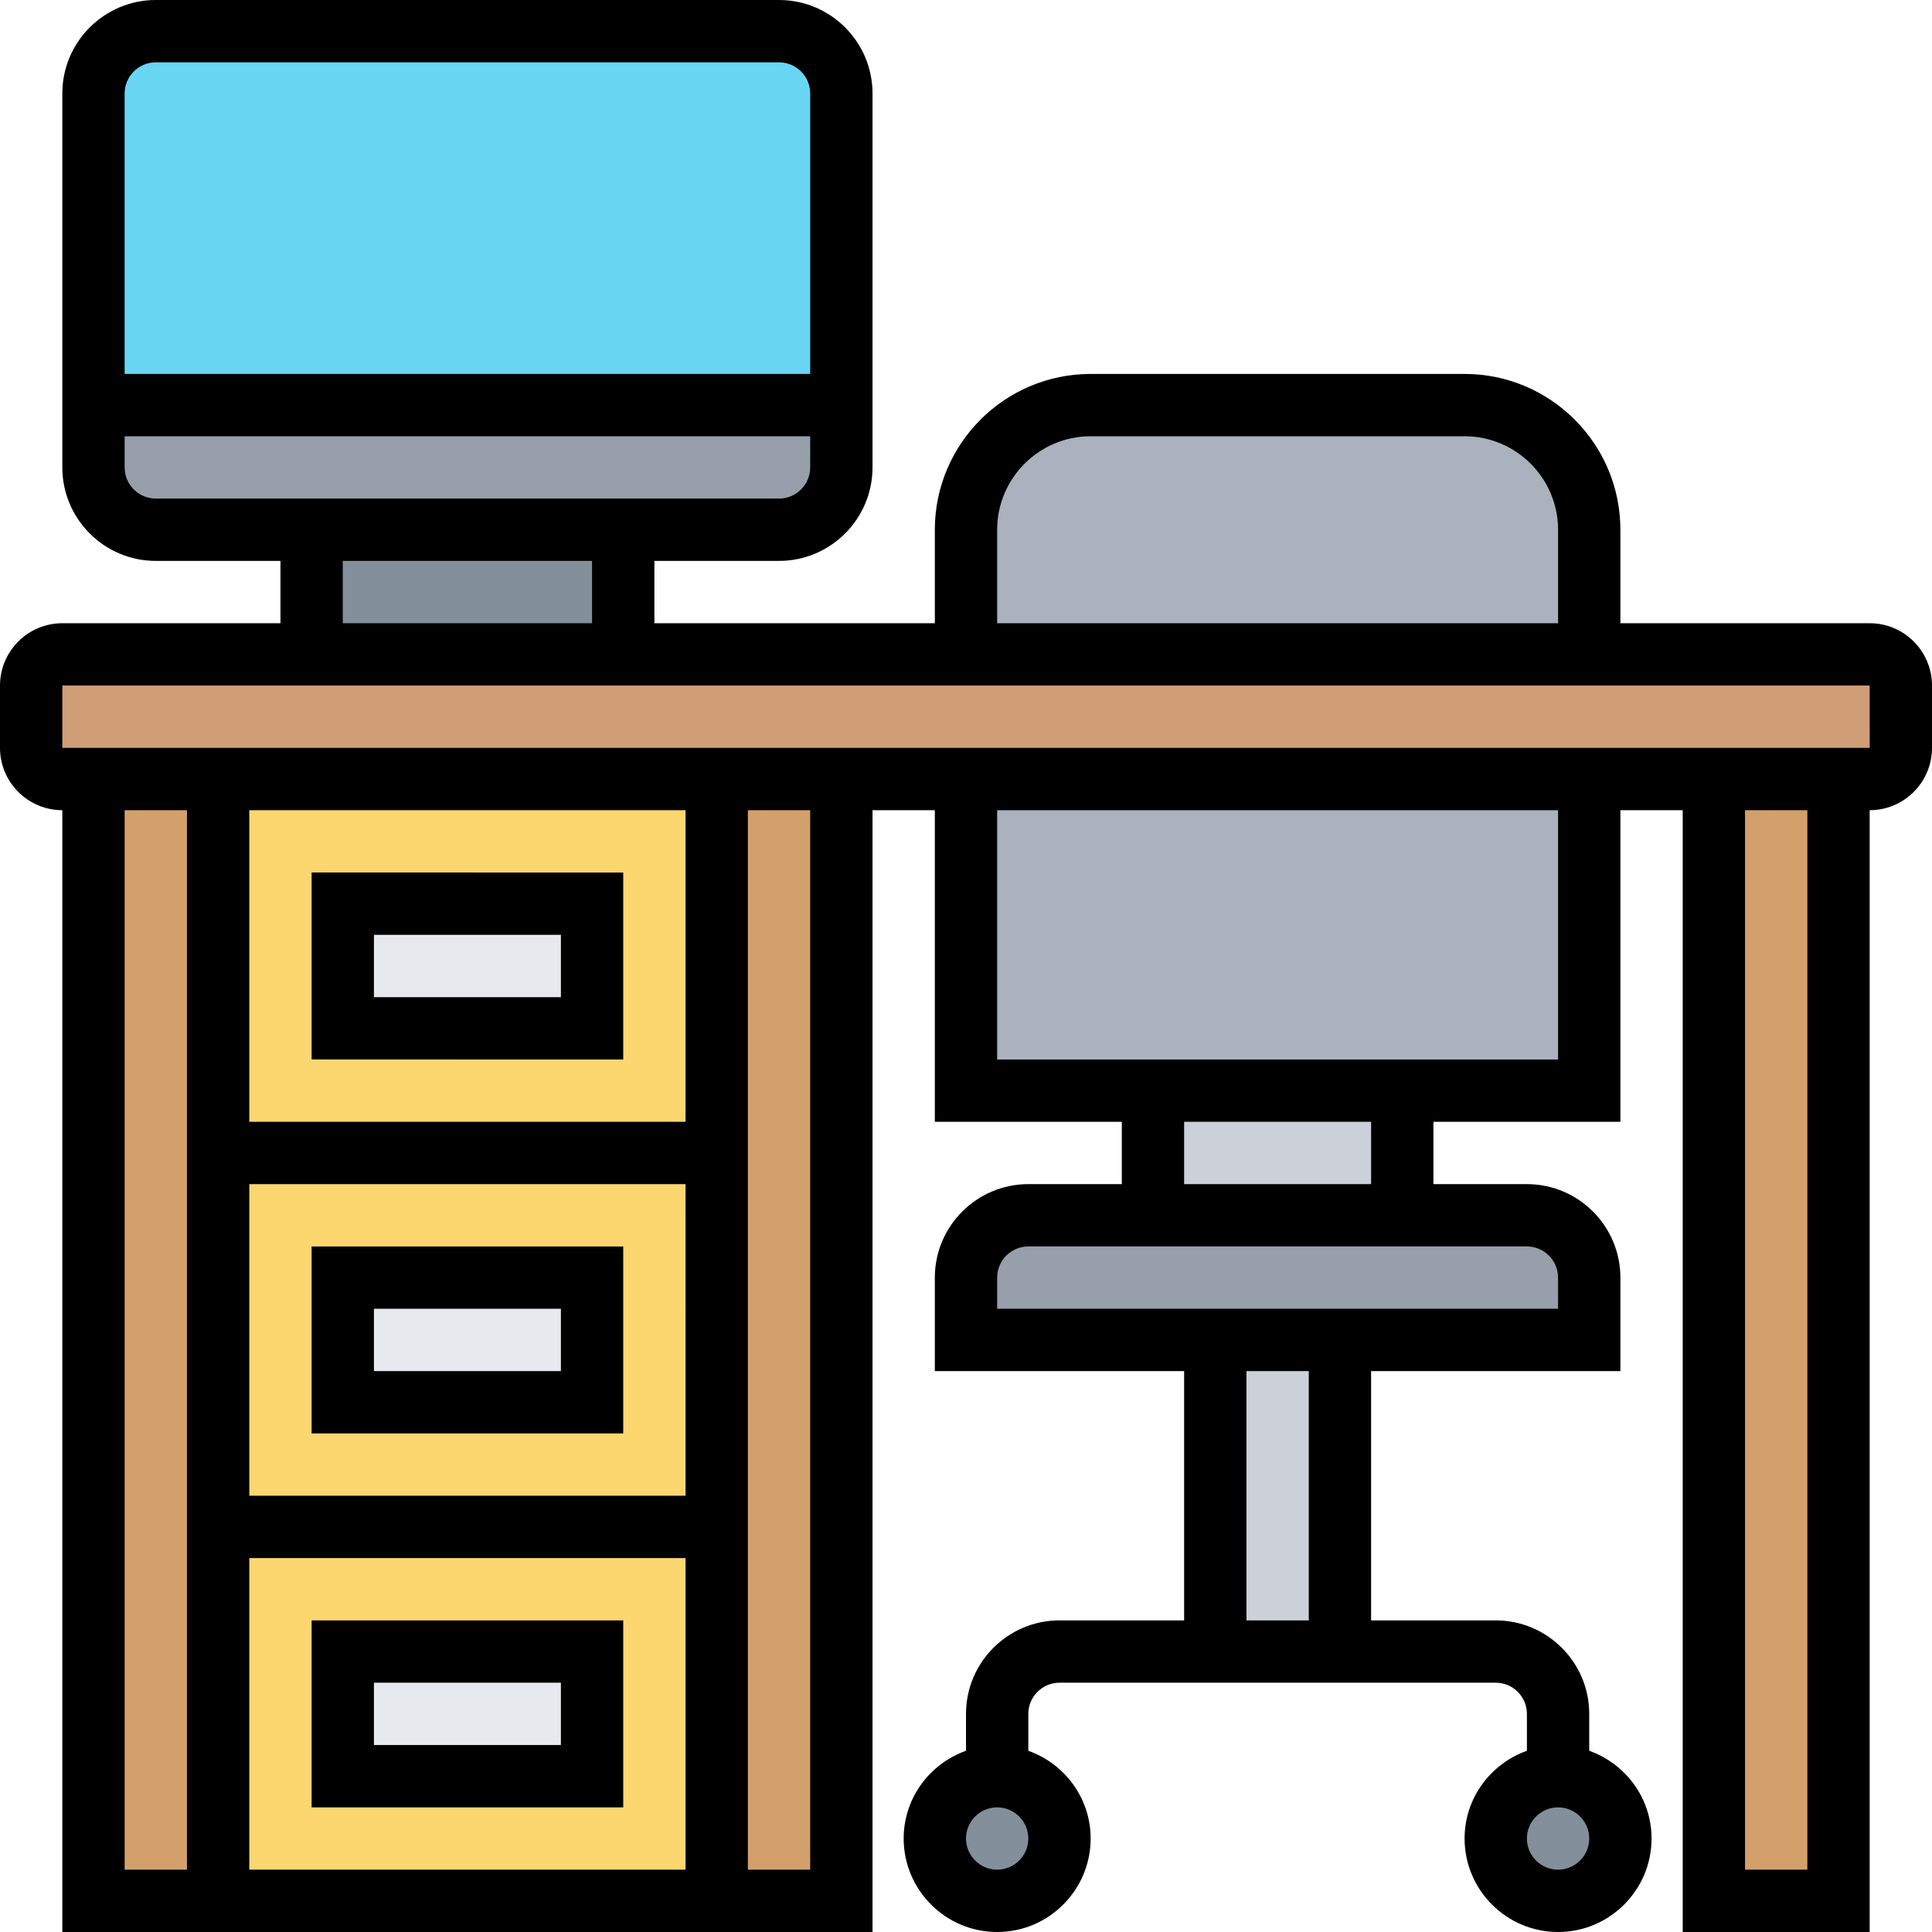 <svg height="496pt" viewBox="0 0 496 496" width="496pt" xmlns="http://www.w3.org/2000/svg"><path d="M416 472c0 8.836-7.164 16-16 16s-16-7.164-16-16 7.164-16 16-16 16 7.164 16 16zm0 0M272 472c0 8.836-7.164 16-16 16s-16-7.164-16-16 7.164-16 16-16 16 7.164 16 16zm0 0" fill="#838f9b"/><path d="M296 280h64v32h-64zm0 0M312 344h32v80h-32zm0 0" fill="#ccd1d9"/><path d="M408 328v16H248v-16c0-8.8 7.2-16 16-16h128c8.8 0 16 7.2 16 16zm0 0" fill="#969faa"/><path d="M408 200v80H248v-80zm0 0M408 136v32H248v-32c0-17.68 14.32-32 32-32h96c17.68 0 32 14.32 32 32zm0 0" fill="#aab2bd"/><g fill="#fcd770"><path d="M184 200v96H56v-96zm0 0M184 296v96H56v-96zm0 0M184 392v96H56v-96zm0 0"/></g><path d="M88 424h64v32H88zm0 0M88 328h64v32H88zm0 0M88 232h64v32H88zm0 0" fill="#e6e9ed"/><path d="M472 200v288h-32V200zm0 0M216 472v16h-32V200h32zm0 0M56 392v96H24V200h32zm0 0" fill="#d3a06c"/><path d="M488 176v16c0 4.398-3.602 8-8 8H16c-4.398 0-8-3.602-8-8v-16c0-4.398 3.602-8 8-8h464c4.398 0 8 3.602 8 8zm0 0" fill="#cf9e76"/><path d="M80 136h80v32H80zm0 0" fill="#838f9b"/><path d="M216 104v16c0 8.8-7.2 16-16 16H40c-8.8 0-16-7.2-16-16v-16zm0 0" fill="#969faa"/><path d="M216 24v80H24V24c0-8.8 7.2-16 16-16h160c8.8 0 16 7.2 16 16zm0 0" fill="#69d6f4"/><path d="M480 160h-64v-24c0-22.055-17.945-40-40-40h-96c-22.055 0-40 17.945-40 40v24h-72v-16h32c13.23 0 24-10.77 24-24V24c0-13.23-10.77-24-24-24H40C26.77 0 16 10.77 16 24v96c0 13.23 10.77 24 24 24h32v16H16c-8.824 0-16 7.176-16 16v16c0 8.824 7.176 16 16 16v288h208V208h16v80h48v16h-24c-13.23 0-24 10.77-24 24v24h64v64h-32c-13.23 0-24 10.77-24 24v9.473c-9.29 3.312-16 12.113-16 22.527 0 13.23 10.77 24 24 24s24-10.77 24-24c0-10.414-6.71-19.215-16-22.527V440c0-4.414 3.594-8 8-8h112c4.406 0 8 3.586 8 8v9.473c-9.29 3.312-16 12.113-16 22.527 0 13.23 10.77 24 24 24s24-10.77 24-24c0-10.414-6.71-19.215-16-22.527V440c0-13.23-10.77-24-24-24h-32v-64h64v-24c0-13.23-10.77-24-24-24h-24v-16h48v-80h16v288h48V208c8.824 0 16-7.176 16-16v-16c0-8.824-7.176-16-16-16zM256 480c-4.406 0-8-3.586-8-8s3.594-8 8-8 8 3.586 8 8-3.594 8-8 8zm144 0c-4.406 0-8-3.586-8-8s3.594-8 8-8 8 3.586 8 8-3.594 8-8 8zM256 136c0-13.23 10.77-24 24-24h96c13.23 0 24 10.77 24 24v24H256zM40 16h160c4.406 0 8 3.586 8 8v72H32V24c0-4.414 3.594-8 8-8zm-8 104v-8h176v8c0 4.414-3.594 8-8 8H40c-4.406 0-8-3.586-8-8zm56 24h64v16H88zm-56 64h16v272H32zm144 176H64v-80h112zM64 400h112v80H64zm112-112H64v-80h112zm32 192h-16V208h16zm128-64h-16v-64h16zm64-88v8H256v-8c0-4.414 3.594-8 8-8h128c4.406 0 8 3.586 8 8zm-48-24h-48v-16h48zm48-32H256v-64h144zm64 208h-16V208h16zM16 192v-16h464l.008 16zm0 0"/><path d="M160 272v-48H80v48zm-64-32h48v16H96zm0 0M160 368v-48H80v48zm-64-32h48v16H96zm0 0M80 416v48h80v-48zm64 32H96v-16h48zm0 0"/></svg>